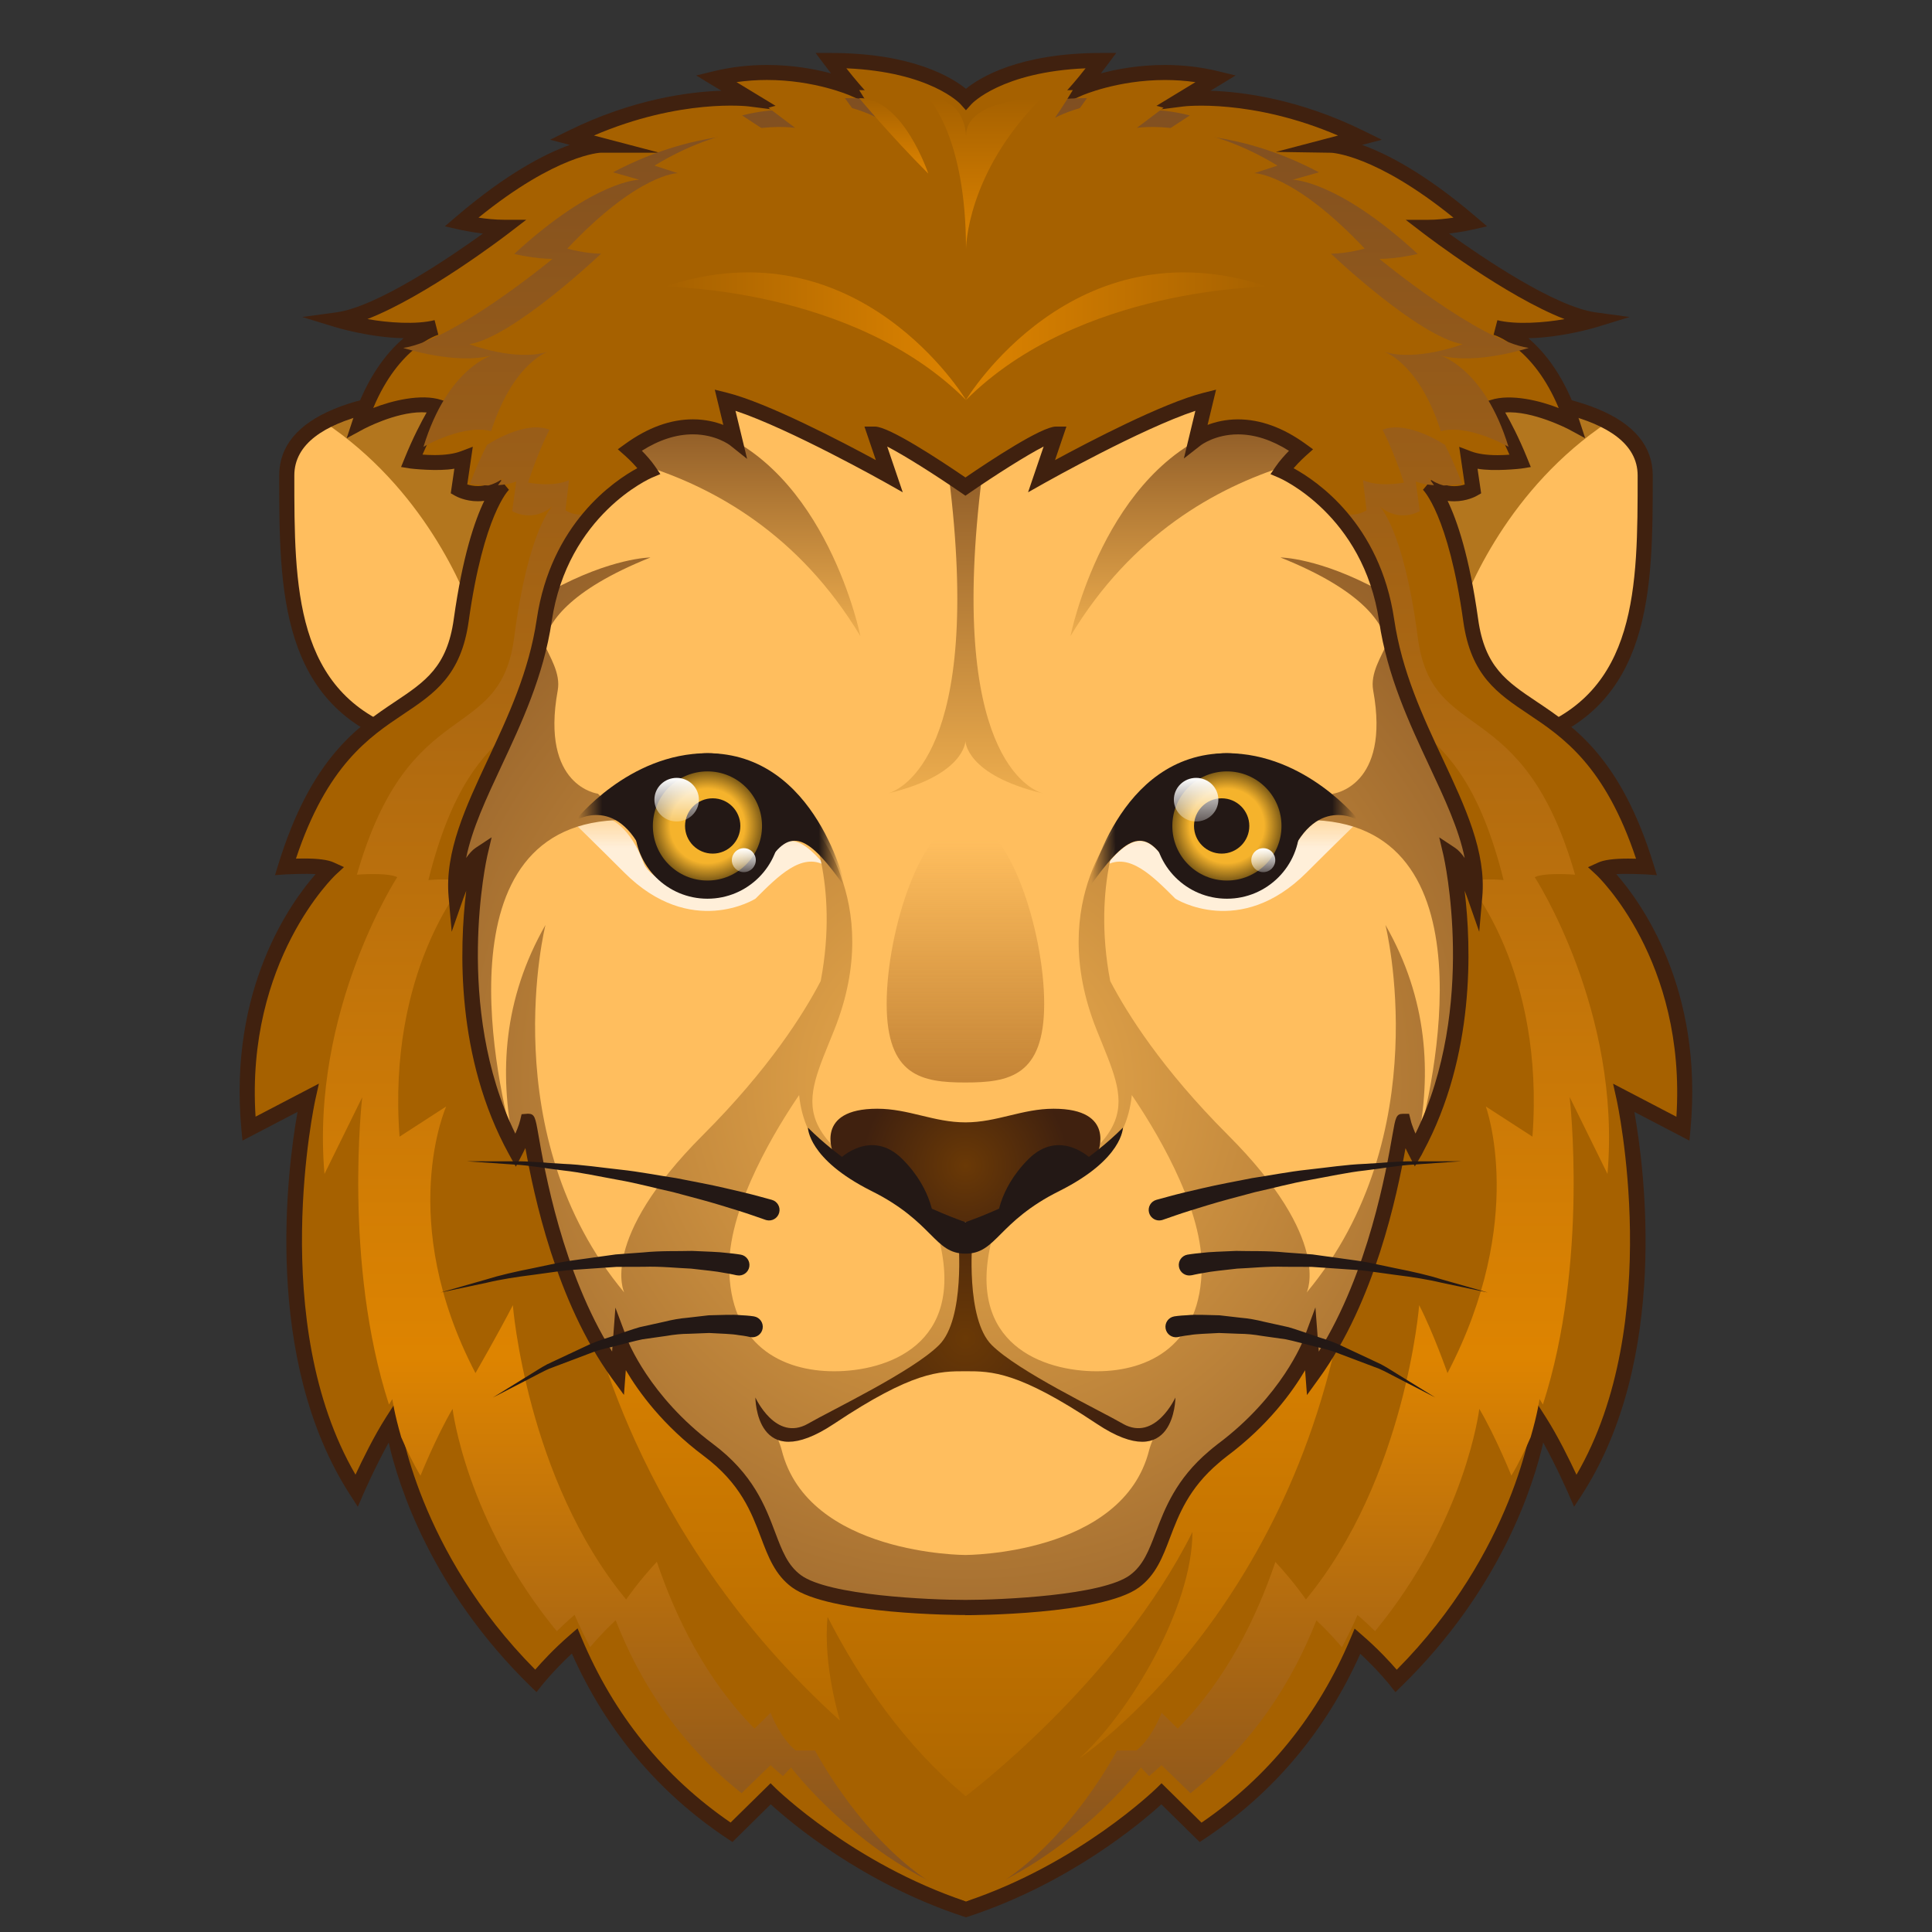 <svg height="64" preserveAspectRatio="none" viewBox="0 0 64 64" width="64" xmlns="http://www.w3.org/2000/svg" xmlns:xlink="http://www.w3.org/1999/xlink"><rect x="0" y="0" width="64" height="64" fill="#333333" stroke="none"/><linearGradient id="a" gradientUnits="userSpaceOnUse" x1="32" x2="32" y1="62.833" y2="3.25"><stop offset="0" stop-color="#804f21"/><stop offset=".3" stop-color="#de8400"/><stop offset="1" stop-color="#804f21"/></linearGradient><linearGradient id="b" gradientUnits="userSpaceOnUse" x1="32.1" x2="32.1" y1="59.5" y2="41.967"><stop offset="0" stop-color="#af6700"/><stop offset="1" stop-color="#de8400"/></linearGradient><linearGradient id="c"><stop offset="0" stop-color="#ffefd9" stop-opacity="0"/><stop offset=".5" stop-color="#ffefd9"/></linearGradient><linearGradient id="d" gradientUnits="userSpaceOnUse" x1="40.833" x2="40.833" xlink:href="#c" y1="25.996" y2="30.177"/><linearGradient id="e" gradientTransform="matrix(-1 0 0 1 64 0)" gradientUnits="userSpaceOnUse" x1="40.871" x2="40.871" xlink:href="#c" y1="25.996" y2="30.177"/><linearGradient id="f"><stop offset="0" stop-color="#edad4e"/><stop offset="1" stop-color="#804f21"/></linearGradient><linearGradient id="g" gradientUnits="userSpaceOnUse" x1="31.981" x2="31.981" xlink:href="#f" y1="26.293" y2="13.473"/><linearGradient id="h" gradientUnits="userSpaceOnUse" x1="39.278" x2="39.278" xlink:href="#f" y1="21.076" y2="12.926"/><radialGradient id="i" cx="31.981" cy="35.859" gradientUnits="userSpaceOnUse" r="26.894" xlink:href="#f"/><linearGradient id="j" gradientTransform="matrix(-1 0 0 1 64 0)" gradientUnits="userSpaceOnUse" x1="39.316" x2="39.316" xlink:href="#f" y1="21.076" y2="12.926"/><linearGradient id="k"><stop offset=".01" stop-color="#231815" stop-opacity="0"/><stop offset=".1" stop-color="#231815"/><stop offset=".9" stop-color="#231815"/><stop offset=".99" stop-color="#231815" stop-opacity="0"/></linearGradient><linearGradient id="l" gradientUnits="userSpaceOnUse" x1="36.06" x2="45.024" xlink:href="#k" y1="27.29" y2="27.29"/><linearGradient id="m"><stop offset=".681" stop-color="#f5b32c"/><stop offset="1" stop-color="#805d17"/></linearGradient><radialGradient id="n" cx="40.643" cy="27.361" gradientUnits="userSpaceOnUse" r="1.808" xlink:href="#m"/><linearGradient id="o"><stop offset="0" stop-color="#fff"/><stop offset="1" stop-color="#fff" stop-opacity=".3"/></linearGradient><linearGradient id="p" gradientUnits="userSpaceOnUse" x1="39.623" x2="39.623" xlink:href="#o" y1="25.768" y2="27.212"/><linearGradient id="q" gradientUnits="userSpaceOnUse" x1="41.848" x2="41.848" xlink:href="#o" y1="28.096" y2="28.893"/><linearGradient id="r" gradientTransform="matrix(-1 0 0 1 64.167 0)" gradientUnits="userSpaceOnUse" x1="36.149" x2="45.113" xlink:href="#k" y1="27.29" y2="27.29"/><radialGradient id="s" cx="23.435" cy="27.361" gradientUnits="userSpaceOnUse" r="1.808" xlink:href="#m"/><linearGradient id="t" gradientUnits="userSpaceOnUse" x1="22.415" x2="22.415" xlink:href="#o" y1="25.768" y2="27.212"/><linearGradient id="u" gradientUnits="userSpaceOnUse" x1="24.64" x2="24.64" xlink:href="#o" y1="28.096" y2="28.893"/><linearGradient id="v"><stop offset="0" stop-color="#6a3906"/><stop offset="1" stop-color="#40210f"/></linearGradient><radialGradient id="w" cx="31.981" cy="44.332" gradientUnits="userSpaceOnUse" r="5.484" xlink:href="#v"/><radialGradient id="x" cx="31.981" cy="38.607" gradientUnits="userSpaceOnUse" r="3.429" xlink:href="#v"/><linearGradient id="y" gradientUnits="userSpaceOnUse" x1="31.981" x2="31.981" y1="27.163" y2="35.859"><stop offset=".075" stop-color="#c48436" stop-opacity="0"/><stop offset="1" stop-color="#c48436"/></linearGradient><linearGradient id="z"><stop offset="0" stop-color="#de8400"/><stop offset="1" stop-color="#a66100"/></linearGradient><linearGradient id="A" gradientUnits="userSpaceOnUse" x1="32" x2="42" xlink:href="#z" y1="11.136" y2="11.136"/><linearGradient id="B" gradientUnits="userSpaceOnUse" x1="22" x2="32" y1="11.136" y2="11.136"><stop offset="0" stop-color="#a66100"/><stop offset="1" stop-color="#de8400"/></linearGradient><linearGradient id="C" gradientUnits="userSpaceOnUse" x1="32.625" x2="32.625" xlink:href="#z" y1="8.25" y2="3.25"/><linearGradient id="D" gradientUnits="userSpaceOnUse" x1="29.606" x2="29.606" xlink:href="#z" y1="5.75" y2="3.25"/><path d="m43.912 13.25s10.588-1.25 10.588 2.5 0 7.5-3.971 8.75z" fill="#ffbe5e"/><path d="m20.088 13.25s-10.588-1.25-10.588 2.5 0 7.5 3.971 8.75z" fill="#ffbe5e"/><path d="m18.854 13.141c-2.038-.143-6.082-.259-8.12.838 3.28 2.191 4.645 5.511 5.026 6.63l3.658-6.219c-.133-.493-.324-.907-.564-1.249z" fill="#b3761e"/><path d="m45.146 13.141c2.038-.143 6.082-.259 8.12.838-3.28 2.191-4.645 5.511-5.026 6.63l-3.658-6.219c.133-.493.324-.907.564-1.249z" fill="#b3761e"/><path d="m50.415 24.798-.102-.171-6.812-11.581.381-.044c.017-.002 1.732-.202 3.756-.202 4.652 0 7.111 1.021 7.111 2.95 0 3.777 0 7.684-4.146 8.988zm-6.09-11.339 6.317 10.74c3.607-1.252 3.607-4.75 3.607-8.449 0-2.132-4.142-2.45-6.611-2.45-1.43 0-2.702.101-3.313.159z" fill="#40210f"/><path d="m13.585 24.798-.19-.06c-4.146-1.305-4.146-5.211-4.146-8.988 0-1.93 2.459-2.95 7.111-2.95 2.024 0 3.739.2 3.756.202l.38.044zm2.776-11.499c-2.469 0-6.611.318-6.611 2.45 0 3.7-0 7.197 3.607 8.449l6.318-10.74c-.611-.058-1.884-.159-3.314-.159z" fill="#40210f"/><path d="m53.05 28.797c.373-.17 1.493-.085 1.493-.085-1.941-6.295-5.3-4.424-5.822-8.167s-1.418-4.509-1.418-4.509c.747.595 1.493.17 1.493.17l-.149-1.021c.672.255 1.717.085 1.717.085-.448-1.106-.896-1.786-.896-1.786 1.045-.34 2.613.51 2.613.51-.896-2.722-2.538-3.148-2.538-3.148 1.344.34 3.284-.255 3.284-.255-1.866-.255-5.524-3.062-5.524-3.062.672 0 1.418-.17 1.418-.17-2.986-2.552-4.628-2.552-4.628-2.552l.97-.255c-3.284-1.616-5.897-1.276-5.897-1.276l1.12-.681c-2.463-.595-4.553.34-4.553.34.299-.34.746-.936.746-.936-3.359 0-4.479 1.276-4.479 1.276s-1.12-1.276-4.479-1.276c0 0 .448.595.746.936 0 0-2.09-.936-4.553-.34l1.12.681s-2.613-.34-5.897 1.276l.97.255s-1.642 0-4.628 2.552c0 0 .746.17 1.418.17 0 0-3.658 2.807-5.524 3.062 0 0 1.941.595 3.284.255 0 0-1.642.425-2.538 3.148 0 0 1.568-.851 2.613-.51 0 0-.448.68-.896 1.786 0 0 1.045.17 1.717-.085l-.149 1.021s.746.425 1.493-.17c0 0-.896.766-1.418 4.509s-3.882 1.872-5.822 8.167c0 0 1.12-.085 1.493.085 0 0-3.225 2.977-2.703 8.592l1.956-1.021s-1.752 7.826 1.607 13.016c0 0 .59-1.361 1.188-2.297 0 0 .57 4.509 4.751 8.592 0 0 .502-.642 1.287-1.321.92 2.192 2.49 4.539 5.197 6.34l1.295-1.276s2.589 2.552 6.473 3.828c3.887-1.276 6.478-3.828 6.478-3.828l1.296 1.276c2.707-1.799 4.277-4.144 5.198-6.335.781.677 1.28 1.315 1.28 1.315 4.18-4.083 4.751-8.592 4.751-8.592.597.936 1.188 2.297 1.188 2.297 3.359-5.189 1.607-13.016 1.607-13.016l1.956 1.021c.523-5.615-2.703-8.592-2.703-8.592z" fill="#a66100"/><path d="m32 63.513-.078-.025c-3.361-1.104-5.735-3.119-6.391-3.719l-1.268 1.25-.169-.112c-2.282-1.519-4.013-3.58-5.15-6.131-.609.563-.994 1.052-.999 1.058l-.172.219-.2-.194c-3.292-3.216-4.374-6.653-4.698-8.072-.451.813-.832 1.688-.836 1.698l-.186.428-.253-.392c-2.917-4.506-2.073-10.838-1.743-12.689l-1.825.952-.035-.37c-.434-4.661 1.632-7.518 2.458-8.458-.307-.023-.974.007-.979.008l-.366.027.108-.351c1.09-3.536 2.631-4.567 3.869-5.395 1.001-.669 1.724-1.153 1.944-2.733.291-2.082.694-3.266 1.011-3.921-.071.01-.143.014-.215.014-.418 0-.714-.161-.747-.18l-.148-.084.119-.815c-.543.098-1.433-.002-1.455-.006l-.31-.05.118-.29c.278-.686.554-1.208.729-1.517-.051-.004-.104-.006-.159-.006-.891 0-1.927.555-1.937.561l-.553.299.197-.597c.467-1.419 1.133-2.244 1.688-2.716-1.132-.024-2.223-.355-2.271-.37l-1.085-.333 1.125-.153c1.361-.186 3.78-1.833 4.859-2.611-.422-.051-.755-.125-.776-.13l-.485-.11.378-.323c1.681-1.437 2.952-2.083 3.761-2.374l-.004-.001-.648-.17.601-.296c2.14-1.054 4.004-1.292 5.073-1.327l-.833-.506.589-.143c.563-.136 1.154-.205 1.754-.205.86 0 1.599.139 2.123.279-.118-.152-.203-.266-.211-.276l-.301-.4h.501c2.719 0 4.028.819 4.479 1.187.451-.368 1.76-1.187 4.479-1.187h.5l-.3.4c-.008.011-.093.124-.211.276.524-.14 1.263-.279 2.123-.279.601 0 1.19.069 1.754.205l.589.143-.833.506c1.068.035 2.933.273 5.073 1.327l.602.296-.653.171c.81.291 2.081.938 3.761 2.374l.379.323-.485.11c-.021.005-.354.08-.775.13 1.079.777 3.499 2.425 4.859 2.611l1.124.153-1.085.333c-.048.015-1.138.346-2.271.37.556.472 1.222 1.296 1.688 2.716l.196.597-.553-.299c-.012-.006-1.204-.625-2.097-.554.177.309.453.832.73 1.517l.118.29-.31.05c-.023.004-.912.104-1.455.006l.12.815-.148.084c-.032.019-.328.18-.747.18-.073 0-.146-.004-.216-.014.317.655.721 1.839 1.012 3.921.22 1.58.943 2.063 1.943 2.733 1.238.828 2.78 1.859 3.87 5.395l.107.351-.365-.027c-.007-.001-.672-.032-.979-.008.825.94 2.891 3.798 2.457 8.458l-.034.37-1.825-.952c.331 1.852 1.174 8.184-1.742 12.689l-.254.392-.186-.428c-.005-.011-.386-.885-.837-1.699-.324 1.42-1.405 4.857-4.697 8.073l-.199.195-.173-.22c-.004-.006-.387-.491-.991-1.052-1.139 2.549-2.87 4.608-5.151 6.125l-.169.112-1.27-1.25c-.656.599-3.031 2.614-6.396 3.719zm-6.474-4.441.175.173c.025.024 2.562 2.492 6.298 3.742 3.739-1.25 6.276-3.718 6.302-3.742l.176-.173 1.325 1.306c2.209-1.515 3.87-3.569 4.938-6.11l.134-.318.261.227c.522.452.919.886 1.134 1.135 3.896-3.926 4.479-8.211 4.484-8.254l.087-.686.372.582c.397.623.786 1.417 1.011 1.899 2.935-5.04 1.346-12.354 1.329-12.429l-.117-.525 2.098 1.095c.334-5.189-2.621-7.983-2.652-8.012l-.276-.255.343-.156c.19-.086.514-.129.989-.129.092 0 .179.002.259.004-1.029-3.093-2.429-4.029-3.561-4.786-1.025-.685-1.91-1.277-2.162-3.079-.494-3.542-1.328-4.349-1.336-4.356l.322-.382c.218.174.458.262.714.262.139 0 .259-.026.348-.054l-.183-1.249.397.151c.214.082.516.125.87.125.146 0 .283-.007.398-.016-.387-.888-.742-1.432-.746-1.438l-.18-.273.312-.102c.662-.215 1.65.031 2.246.27-.855-2.05-2.144-2.424-2.158-2.428l.126-.484c.605.152 1.548.086 2.225-.036-1.951-.758-4.549-2.743-4.678-2.841l-.584-.448h.736c.289 0 .597-.034.847-.071-2.598-2.104-4.044-2.151-4.059-2.151l-1.825-.028 2.06-.542c-2.867-1.231-5.099-.968-5.127-.963l-1.168.149 1.571-.955c-.331-.047-.669-.071-1.011-.071-1.578 0-2.745.511-2.757.517l-1.044.464.755-.858c.126-.144.282-.337.417-.51-2.782.118-3.765 1.17-3.775 1.181l-.188.208-.187-.209c-.009-.01-.991-1.062-3.774-1.18.136.172.292.366.418.51l.752.857-1.042-.464c-.011-.005-1.179-.517-2.756-.517-.342 0-.68.024-1.011.071l1.571.954-1.167-.149c-.029-.004-2.26-.268-5.127.964l2.168.569h-1.936c-.013 0-1.459.047-4.056 2.152.25.037.557.07.846.07h.736l-.584.448c-.128.099-2.727 2.083-4.678 2.841.676.123 1.619.19 2.225.036l.124.484c-.012.003-1.3.377-2.156 2.427.597-.239 1.586-.484 2.246-.27l.311.102-.18.273c-.004.006-.359.55-.745 1.438.114.009.252.016.398.016.355 0 .656-.043.87-.125l.398-.151-.183 1.249c.088.027.209.054.348.054.255 0 .495-.088.714-.262l.318.385c-.005.004-.838.811-1.333 4.353-.251 1.802-1.137 2.394-2.161 3.079-1.132.757-2.532 1.693-3.561 4.786.079-.002.167-.004.258-.004.476 0 .8.042.99.129l.342.156-.275.255c-.031.028-2.985 2.835-2.653 8.012l2.098-1.095-.117.525c-.017.075-1.604 7.392 1.329 12.429.225-.483.613-1.277 1.01-1.899l.372-.581.087.685c.005.043.595 4.335 4.485 8.254.216-.25.615-.686 1.141-1.141l.261-.227.133.318c1.067 2.543 2.728 4.6 4.937 6.115z" fill="#40210f"/><path d="m52 36.348 1.25 2.54c.468-5.407-2.41-9.831-2.41-9.831.334-.164 1.336-.082 1.336-.082-1.737-6.062-4.743-4.26-5.211-7.865-.468-3.605-1.269-4.342-1.269-4.342.668.573 1.336.164 1.336.164l-.134-.983c.183.075.395.109.604.124-.122-.184-.2-.252-.2-.252.175.138.35.216.516.261.344-.006.617-.051.617-.051-.401-1.065-.802-1.72-.802-1.72.935-.328 2.338.491 2.338.491-.802-2.622-2.272-3.031-2.272-3.031 1.203.328 2.94-.246 2.94-.246-1.67-.246-4.944-2.949-4.944-2.949.601 0 1.269-.164 1.269-.164-2.672-2.458-4.142-2.458-4.142-2.458l.869-.246c-2.94-1.557-5.278-1.229-5.278-1.229l1.002-.655c-2.205-.573-4.075.328-4.075.328.267-.328.668-.901.668-.901-3.006 0-4.009 1.229-4.009 1.229s-1.002-1.229-4.009-1.229c0 0 .401.573.668.901 0 0-1.871-.901-4.075-.328l1.002.655s-2.338-.328-5.278 1.229l.869.246s-1.47 0-4.142 2.458c0 0 .668.164 1.269.164 0 0-3.274 2.704-4.944 2.949 0 0 1.737.573 2.94.246 0 0-1.47.41-2.271 3.031 0 0 1.403-.819 2.338-.491 0 0-.401.655-.802 1.72 0 0 .273.046.617.051.166-.045.34-.124.516-.261 0 0-.078.068-.2.252.209-.015.422-.049.604-.124l-.134.983s.668.41 1.336-.164c0 0-.802.737-1.269 4.342-.468 3.605-3.474 1.802-5.211 7.865 0 0 1.002-.082 1.336.082 0 0-2.878 4.424-2.41 9.831l1.25-2.54s-.637 5.469.886 10.18c.037-.061.074-.124.112-.181 0 0 .065.482.294 1.263.188.436.393.865.638 1.273 0 0 .529-1.311 1.063-2.212 0 0 .441 3.702 3.453 7.365.172-.169.367-.353.589-.542.151.353.326.711.514 1.069.201-.237.491-.559.847-.891.766 1.964 2.047 4.051 4.17 5.73l.96-.93s.145.14.409.364l.27-.287s2.318 3.055 5.794 4.284c3.479-1.229 5.798-4.284 5.798-4.284l.271.287c.264-.224.409-.364.409-.364l.96.93c2.123-1.677 3.404-3.763 4.171-5.725.357.333.647.655.846.892.188-.359.364-.716.516-1.07.219.187.413.368.582.536 3.012-3.663 3.453-7.365 3.453-7.365.534.901 1.063 2.212 1.063 2.212.245-.408.45-.837.638-1.273.229-.781.294-1.263.294-1.263.037.058.074.121.112.181 1.523-4.71.886-10.18.886-10.18z" fill="url(#a)"/><path d="m43.259 52.986c3.302-4 3.753-9.75 3.753-9.75.472.917.938 2.25.938 2.25 2.654-5.083 1.269-8.833 1.269-8.833l1.545 1c.413-5.5-2.135-8.417-2.135-8.417.295-.167 1.179-.083 1.179-.083-1.533-6.167-4.187-4.333-4.6-8-.413-3.667-1.12-4.417-1.12-4.417.59.583 1.18.167 1.18.167l-.118-1c.531.25 1.356.083 1.356.083-.354-1.083-.708-1.75-.708-1.75.826-.333 2.064.5 2.064.5-.708-2.667-2.005-3.083-2.005-3.083 1.062.333 2.595-.25 2.595-.25-1.474-.25-4.364-3-4.364-3 .531 0 1.12-.167 1.12-.167-2.359-2.5-3.656-2.5-3.656-2.5l.767-.25c-2.595-1.583-4.659-1.25-4.659-1.25l.885-.667c-1.946-.583-3.597.333-3.597.333.236-.333.59-.917.59-.917-2.654 0-3.538 1.25-3.538 1.25s-.885-1.25-3.538-1.25c0 0 .354.583.59.917 0 0-1.651-.917-3.597-.333l.885.667s-2.064-.333-4.659 1.25l.767.25s-1.297 0-3.656 2.5c0 0 .59.167 1.12.167 0 0-2.89 2.75-4.364 3 0 0 1.533.583 2.595.25 0 0-1.297.417-2.005 3.083 0 0 1.238-.833 2.064-.5 0 0-.354.667-.708 1.75 0 0 .826.167 1.356-.083l-.118 1s.59.417 1.18-.167c0 0-.708.75-1.12 4.417-.413 3.667-3.067 1.833-4.6 8 0 0 .885-.083 1.179.083 0 0-2.548 2.917-2.135 8.417l1.545-1s-1.684 3.75.97 8.833c0 0 .766-1.333 1.238-2.25 0 0 .451 5.75 3.753 9.75 0 0 .397-.585 1.017-1.25.621 1.836 1.623 3.897 3.235 5.526l.533-.526s.298.819.833 1.25h.641s1.932 3.75 5 5c3.071-1.25 5-5 5-5h.645c.535-.431.833-1.25.833-1.25l.534.526c1.612-1.627 2.614-3.686 3.236-5.52.617.663 1.012 1.244 1.012 1.244z" fill="#a66100"/><path d="m40.315 43.25s.213 1.413-.053 3.574c-1.495-5.488-13.198-.691-14.976.074l-5.785-3.648s1.388 7.5 8.326 13.75c0 0-.573-1.816-.413-3.438 1.061 2.067 2.545 4.249 4.576 5.938 0 0 5.011-3.75 7.511-8.75 0 2.5-2.085 6-3.75 7.5 0 0 7.5-5 8.951-16.283z" fill="url(#b)"/><path d="m48.852 29.685c.236-2.696-2.365-5.391-2.917-9.13-.552-3.739-3.469-4.957-3.469-4.957.237-.348.631-.696.631-.696-2.05-1.478-3.469-.348-3.469-.348l.315-1.304c-1.734.435-5.44 2.522-5.44 2.522l.473-1.391c-.473 0-2.996 1.739-2.996 1.739s-2.523-1.739-2.996-1.739l.473 1.391s-3.705-2.087-5.44-2.522l.315 1.304s-1.419-1.13-3.469.348c0 0 .394.348.631.696 0 0-2.917 1.217-3.469 4.957-.552 3.739-3.153 6.435-2.917 9.13 0 0 .394-1.13.788-1.391 0 0-1.261 5.391 1.183 9.826 0 0 .231-.445.347-.792.02-.059.036-.114.047-.165.079-.348.473 4.87 2.996 8.348l.079-1.043s.71 1.913 2.917 3.565c2.207 1.652 1.734 3.478 2.917 4.348 1.183.87 5.597.87 5.597.87s4.415 0 5.597-.87c1.127-.828.756-2.525 2.626-4.112.093-.079.186-.158.291-.236 2.207-1.652 2.917-3.565 2.917-3.565l.079 1.043c2.523-3.478 2.917-8.696 2.996-8.348.011.05.028.106.047.165.116.347.347.792.347.792.016-.029.028-.059.044-.089 2.38-4.418 1.139-9.737 1.139-9.737.394.261.788 1.391.788 1.391z" fill="#ffbe5e"/><path d="m42.634 28.605c-.265.699-2.839 1.892-3.959.025-.636-1.06-1.171-1.006-2.033.032.765-.42 1.53.344 2.295 1.109 0 0 2.131 1.347 4.348-.87.87-.87 1.739-1.716 1.739-1.716s-1.494-.946-2.39 1.419z" fill="url(#d)"/><path d="m21.328 28.605c.265.699 2.839 1.892 3.959.025.636-1.06 1.171-1.006 2.033.032-.765-.42-1.53.344-2.295 1.109 0 0-2.131 1.347-4.348-.87-.87-.87-1.739-1.716-1.739-1.716s1.494-.946 2.39 1.419z" fill="url(#e)"/><path d="m29.424 26.28c2.554-.611 2.557-1.734 2.557-1.734s.003 1.124 2.557 1.734c-.409-.122-3.166-1.297-2.005-10.532-.326.216-.552.372-.552.372s-.226-.156-.552-.372c1.161 9.235-1.596 10.411-2.005 10.532z" fill="url(#g)"/><path d="m35.459 21.076c2.033-3.389 4.857-4.925 7.137-5.645.229-.283.501-.529.501-.529-1.02-.736-1.884-.825-2.495-.729-4.023 1.324-5.143 6.903-5.143 6.903z" fill="url(#h)"/><path d="m48.852 29.685c.219-2.5-1.995-5.005-2.758-8.339-.061-.26-.119-.521-.159-.792-.052-.352-.13-.674-.219-.982-2.015-1.102-3.3-1.105-3.3-1.105 2.738 1.095 3.406 2.19 3.526 2.851-.182.438-.558.978-.453 1.555.58 3.188-1.333 3.42-1.333 3.42l-.87.87c6.313 0 4.13 9.021 3.672 10.691.464-2.29.344-4.75-1.063-7.213 0 0 1.739 6.957-2.609 12.174 0 0 .87-1.739-2.609-5.217-2.19-2.19-3.344-4.033-3.9-5.1-.623-3.276.422-5.335.422-5.335s-2.609 2.609-.87 6.957c1.021 2.553 1.739 3.478-3.478 6.087 0 0 4.32-.618 4.641-3.932.679.995 2.316 3.603 2.316 5.672 0 2.609-1.739 3.478-3.478 3.478s-4.348-.87-3.478-4.348h-.87-.87c.87 3.478-1.739 4.348-3.478 4.348-1.739 0-3.478-.87-3.478-3.478 0-2.068 1.636-4.677 2.316-5.672.321 3.315 4.641 3.932 4.641 3.932-5.217-2.609-4.5-3.534-3.478-6.087 1.739-4.348-.87-6.957-.87-6.957s1.045 2.059.422 5.335c-.556 1.067-1.71 2.91-3.9 5.1-3.478 3.478-2.609 5.217-2.609 5.217-4.348-5.217-2.609-12.174-2.609-12.174-1.407 2.463-1.527 4.923-1.063 7.213-.458-1.67-2.641-10.691 3.672-10.691l-.87-.87s-1.913-.232-1.333-3.42c.105-.577-.271-1.117-.453-1.555.12-.661.787-1.755 3.526-2.851 0 0-1.285.003-3.3 1.105-.089.308-.168.63-.219.982-.04.271-.099.532-.159.792-.763 3.333-2.977 5.838-2.758 8.339 0 0 .394-1.13.788-1.391 0 0-1.241 5.32 1.139 9.737.016.029.028.06.044.089 0 0 .231-.445.347-.792.02-.059.036-.114.047-.165.079-.348.473 4.87 2.996 8.348l.079-1.044s.381 1.019 1.441 2.21l0.0 0c.094.105.193.211.297.319.007.008.014.015.022.023.095.097.195.194.299.292.019.018.036.035.056.053.097.089.199.178.303.267.028.024.054.048.083.072.133.11.271.22.416.329.104.078.198.157.291.236 1.87 1.587 1.5 3.283 2.626 4.112 1.183.87 5.597.87 5.597.87s4.415 0 5.597-.87c1.127-.828.756-2.525 2.626-4.112.093-.079.186-.158.291-.236.145-.109.283-.219.416-.329.029-.024.055-.048.083-.072.105-.089.207-.178.303-.267.019-.018.037-.035.056-.053.104-.098.204-.195.299-.292.007-.008.014-.015.022-.023.105-.107.203-.214.297-.319l0-0c1.061-1.192 1.441-2.21 1.441-2.21l.079 1.044c2.523-3.478 2.917-8.696 2.996-8.348.011.05.028.106.047.165.116.346.347.792.347.792.016-.029.028-.059.044-.089 2.38-4.418 1.139-9.737 1.139-9.737.394.261.788 1.391.788 1.391zm-10.784 18.348c-.87 3.478-6.087 3.478-6.087 3.478s-5.217 0-6.087-3.478c-.034-.138-.09-.262-.135-.388.845-.372 1.758-.858 2.744-1.351 3.478-1.739 3.478-.87 3.478-.87s0-.87 3.478.87c.986.493 1.898.979 2.744 1.351-.045.126-.1.25-.135.388z" fill="url(#i)"/><path d="m28.503 21.076c-2.033-3.389-4.857-4.925-7.137-5.645-.229-.283-.501-.529-.501-.529 1.02-.736 1.884-.825 2.495-.729 4.023 1.324 5.143 6.903 5.143 6.903z" fill="url(#j)"/><path d="m36.06 29.427s.949-4.476 4.583-4.476c2.626 0 4.381 2.235 4.381 2.235s-1.494-.946-2.391 1.419c-.265.699-2.839 1.892-3.959.025-.769-1.281-1.382-.959-2.615.797z" fill="url(#l)"/><circle cx="40.643" cy="27.361" fill="#231815" r="2.41"/><circle cx="40.643" cy="27.361" fill="url(#n)" r="1.808"/><circle cx="40.469" cy="27.361" fill="#231815" r=".916"/><ellipse cx="39.623" cy="26.49" fill="url(#p)" rx=".737" ry=".722"/><circle cx="41.848" cy="28.494" fill="url(#q)" r=".397"/><path d="m28.018 29.427s-.949-4.476-4.583-4.476c-2.626 0-4.381 2.235-4.381 2.235s1.494-.946 2.391 1.419c.265.699 2.839 1.892 3.959.025.769-1.281 1.382-.959 2.615.797z" fill="url(#r)"/><circle cx="23.435" cy="27.361" fill="#231815" r="2.41"/><circle cx="23.435" cy="27.361" fill="url(#s)" r="1.808"/><circle cx="23.609" cy="27.361" fill="#231815" r=".916"/><ellipse cx="22.415" cy="26.49" fill="url(#t)" rx=".737" ry=".722"/><circle cx="24.64" cy="28.494" fill="url(#u)" r=".397"/><path d="m37.198 47.163c-.812-.464-3.478-1.739-4.348-2.609-.87-.87-.638-3.478-.638-3.478l-.232-.174-.232.174s.232 2.609-.638 3.478c-.87.87-3.536 2.145-4.348 2.609-1.068.61-1.739-.87-1.739-.87s0 2.609 2.609.87c2.609-1.739 3.478-1.739 4.348-1.739.87 0 1.739 0 4.348 1.739 2.609 1.739 2.609-.87 2.609-.87s-.671 1.48-1.739.87z" fill="url(#w)"/><path d="m36.364 38.189s.626-1.461-1.461-1.461c-1.043 0-1.878.452-2.922.452s-1.878-.452-2.922-.452c-2.087 0-1.461 1.461-1.461 1.461s2.296 2.296 4.383 2.296 4.383-2.296 4.383-2.296z" fill="url(#x)"/><path d="m31.981 40.485s-3.13-1.043-5.217-3.13c0 0 0 1.043 2.087 2.087 2.087 1.043 2.087 2.087 3.13 2.087s1.043-1.043 3.13-2.087c2.087-1.043 2.087-2.087 2.087-2.087-2.087 2.087-5.217 3.13-5.217 3.13z" fill="#231815"/><path d="m34.068 38.398c-1.043 1.043-1.043 2.087-1.043 2.087l3.13-2.087c0 0-1.043-1.043-2.087 0z" fill="#231815"/><path d="m27.807 38.398s1.043-1.043 2.087 0c1.043 1.043 1.043 2.087 1.043 2.087" fill="#231815"/><path d="m34.59 33.25c0 2.401-1.168 2.609-2.609 2.609-1.441 0-2.609-.207-2.609-2.609s1.168-6.087 2.609-6.087c1.441 0 2.609 3.686 2.609 6.087z" fill="url(#y)"/><path d="m31.981 53.5c-.184 0-4.511-.011-5.746-.918-.561-.412-.787-1.012-1.026-1.646-.318-.841-.678-1.794-1.892-2.703-1.354-1.013-2.156-2.114-2.586-2.846l-.062.822-.4-.552c-1.857-2.561-2.585-6.074-2.865-7.626-.056.115-.097.195-.101.203l-.215.415-.226-.409c-1.767-3.207-1.646-6.849-1.418-8.732-.037.091-.07.179-.098.259l-.383 1.098-.102-1.159c-.131-1.49.565-2.976 1.302-4.55.669-1.431 1.362-2.91 1.617-4.639.469-3.173 2.555-4.586 3.332-5.008-.196-.229-.409-.417-.412-.419l-.234-.207.253-.183c.744-.537 1.496-.809 2.233-.809.412 0 .753.086 1.009.185l-.283-1.168.401.1c1.354.339 3.822 1.63 4.935 2.234l-.378-1.111h.349c.469 0 2.153 1.11 2.996 1.686.842-.576 2.527-1.686 2.996-1.686h.349l-.377 1.111c1.113-.604 3.581-1.895 4.935-2.234l.4-.1-.282 1.168c.256-.098.598-.184 1.009-.184.738 0 1.489.272 2.233.809l.253.183-.233.208c-.003.002-.215.19-.412.419.777.423 2.863 1.836 3.332 5.008.256 1.729.947 3.208 1.617 4.639.736 1.574 1.433 3.06 1.302 4.55l-.102 1.158-.384-1.097c-.028-.081-.062-.17-.1-.263.226 1.864.346 5.458-1.372 8.646-.023.05-.034.073-.048.096l-.229.392-.208-.402c-.004-.008-.045-.087-.101-.203-.28 1.551-1.009 5.066-2.865 7.626l-.399.552-.062-.822c-.431.731-1.232 1.833-2.587 2.846-.099.075-.188.15-.277.227-.99.84-1.32 1.71-1.612 2.477-.24.635-.469 1.234-1.028 1.646-1.235.907-5.562.918-5.746.918zm-11.595-10.183.398 1.063c.007.019.716 1.868 2.833 3.451 1.331.996 1.735 2.066 2.06 2.927.231.612.414 1.096.855 1.421.915.673 4.244.82 5.449.82s4.534-.147 5.449-.82c.441-.325.625-.809.858-1.421.297-.783.667-1.758 1.755-2.681.097-.082.192-.163.301-.245 2.126-1.59 2.827-3.434 2.834-3.452l.397-1.072.111 1.465c1.647-2.633 2.239-6.021 2.443-7.189.1-.569.12-.688.349-.688h.199l.054.211c.009.045.023.092.04.141.032.097.075.203.118.304 2.059-4.212.942-9.151.931-9.202l-.143-.611.523.346c.112.074.221.196.32.339-.194-.961-.66-1.956-1.175-3.056-.652-1.395-1.393-2.976-1.658-4.778-.524-3.546-3.291-4.751-3.319-4.763l-.282-.119.173-.253c.131-.192.303-.381.44-.521-.572-.362-1.14-.545-1.69-.545-.757 0-1.223.356-1.228.359l-.564.44.381-1.579c-1.8.596-4.938 2.359-4.972 2.378l-.57.321.516-1.516c-.57.293-1.582.933-2.449 1.531l-.142.098-.142-.098c-.867-.598-1.878-1.237-2.449-1.531l.515 1.516-.569-.321c-.034-.019-3.172-1.782-4.972-2.378l.385 1.592-.57-.454c-.003-.003-.47-.359-1.227-.359-.551 0-1.118.183-1.69.544.138.14.31.329.441.521l.172.252-.282.119c-.028.012-2.795 1.217-3.318 4.763-.266 1.802-1.006 3.383-1.659 4.778-.514 1.099-.98 2.094-1.174 3.055.1-.143.208-.264.32-.338l.524-.346-.143.611c-.012.051-1.129 4.999.928 9.207.044-.103.088-.211.121-.309.017-.051.031-.099.041-.143l.045-.192.207-.017c.228 0 .249.118.348.685.204 1.17.795 4.559 2.444 7.193z" fill="#40210f"/><g fill="#231815"><path d="m25.352 40.407s-.149-.052-.409-.142c-.256-.09-.631-.207-1.084-.344-.452-.139-.987-.276-1.559-.43-.578-.126-1.189-.295-1.812-.404-.622-.111-1.242-.25-1.832-.314-.589-.069-1.137-.174-1.612-.194-.95-.067-1.584-.111-1.584-.111s.636.001 1.59.003c.479-.012 1.033.055 1.63.084.599.024 1.229.121 1.865.19.636.067 1.262.194 1.856.282.588.116 1.139.217 1.607.327.468.107.859.2 1.133.276.271.074.426.116.426.116.186.051.295.242.244.427-.051.186-.242.295-.427.244-.007-.002-.015-.004-.022-.007z"/><path d="m24.394 42.244s-.156-.039-.408-.079c-.25-.052-.637-.087-1.091-.14-.46-.018-.997-.08-1.576-.061-.29.001-.589.002-.894.003-.304.021-.613.042-.922.063-.309.026-.62.033-.923.074-.303.042-.601.083-.89.123-.579.072-1.118.156-1.572.266-.916.194-1.527.323-1.527.323s.601-.171 1.502-.428c.449-.142.982-.264 1.559-.377.288-.06.585-.123.888-.187.303-.062.616-.092.926-.14.312-.043.624-.086.93-.129.309-.023.614-.045.909-.067.59-.06 1.145-.036 1.621-.05.478.022.872.03 1.161.068.29.027.439.054.439.054l.014.002c.189.034.315.215.281.404s-.215.315-.404.281c-.007-.001-.015-.003-.022-.005z"/><path d="m24.834 44.288s-.146-.036-.366-.06c-.22-.042-.567-.047-.976-.071-.207.008-.43.017-.667.026-.238.001-.488.025-.745.07-.258.037-.525.075-.797.113-.268.055-.537.133-.808.199-.269.074-.547.126-.807.218-.258.098-.513.194-.759.287-.247.093-.486.184-.713.269-.222.096-.42.212-.61.306-.754.39-1.257.649-1.257.649s.482-.298 1.206-.745c.183-.109.375-.241.591-.355.222-.104.455-.213.697-.327.243-.114.494-.231.748-.35.258-.113.535-.188.805-.285.273-.089.543-.19.815-.268.277-.061.55-.122.814-.18.263-.066.521-.112.771-.132.248-.029.483-.056.7-.081.44-.009.801-.032 1.074-.003.274.013.406.036.406.036l.024.004c.189.033.316.214.283.403s-.214.316-.403.283c-.007-.001-.016-.003-.023-.005z"/><path d="m38.523 40.407s.149-.052.409-.142c.256-.09.631-.207 1.084-.344.452-.139.987-.276 1.559-.43.578-.126 1.189-.295 1.812-.404.622-.111 1.242-.25 1.832-.314.589-.069 1.137-.174 1.612-.194.95-.067 1.584-.111 1.584-.111s-.636.001-1.59.003c-.479-.012-1.033.055-1.63.084-.599.024-1.229.121-1.865.19-.636.067-1.262.194-1.856.282-.588.116-1.139.217-1.607.327-.468.107-.859.2-1.133.276-.271.074-.426.116-.426.116-.186.051-.295.242-.244.427.051.186.242.295.427.244.007-.002.015-.004.022-.007z"/><path d="m39.481 42.244s.156-.039.408-.079c.25-.052.637-.087 1.091-.14.46-.018.997-.08 1.576-.061.29.001.589.002.894.003.304.021.613.042.922.063.309.026.62.033.923.074.303.042.601.083.89.123.579.072 1.118.156 1.572.266.916.194 1.527.323 1.527.323s-.601-.171-1.502-.428c-.449-.142-.982-.264-1.559-.377-.288-.06-.585-.123-.888-.187-.303-.062-.616-.092-.926-.14-.312-.043-.624-.086-.93-.129-.309-.023-.614-.045-.909-.067-.59-.06-1.145-.036-1.621-.05-.478.022-.872.03-1.161.068-.29.027-.439.054-.439.054l-.014.002c-.189.034-.315.215-.281.404.034.189.215.315.404.281.007-.001.015-.003.022-.005z"/><path d="m39.041 44.288s.146-.036.366-.06c.22-.042.567-.047.976-.071.207.008.43.017.667.026.238.001.488.025.745.07.258.037.525.075.797.113.268.055.537.133.808.199.269.074.547.126.807.218.258.098.513.194.759.287.247.093.486.184.713.269.222.096.42.212.61.306.754.39 1.257.649 1.257.649s-.482-.298-1.206-.745c-.183-.109-.375-.241-.591-.355-.222-.104-.455-.213-.697-.327-.243-.114-.494-.231-.748-.35-.258-.113-.535-.188-.805-.285-.273-.089-.543-.19-.815-.268-.277-.061-.55-.122-.814-.18-.263-.066-.521-.112-.771-.132-.248-.029-.483-.056-.7-.081-.44-.009-.801-.032-1.074-.003-.274.013-.406.036-.406.036l-.024.004c-.189.033-.316.214-.283.403s.214.316.403.283c.007-.001.016-.003.023-.005z"/></g><path d="m32 13.25s3.547-5.917 10-3.75c0 0-6.25 0-10 3.75z" fill="url(#A)"/><path d="m32 13.25s-3.547-5.917-10-3.75c0 0 6.25 0 10 3.75z" fill="url(#B)"/><path d="m32 8.25s0-2.5 2.5-5c0 0-2.5 0-2.5 1.25 0 0 0-1.25-1.25-1.25 0 0 1.25 1.25 1.25 5z" fill="url(#C)"/><path d="m30.75 5.75s-.827-2.5-2.288-2.5c0 0 1.038 1.25 2.288 2.5z" fill="url(#D)"/></svg>
